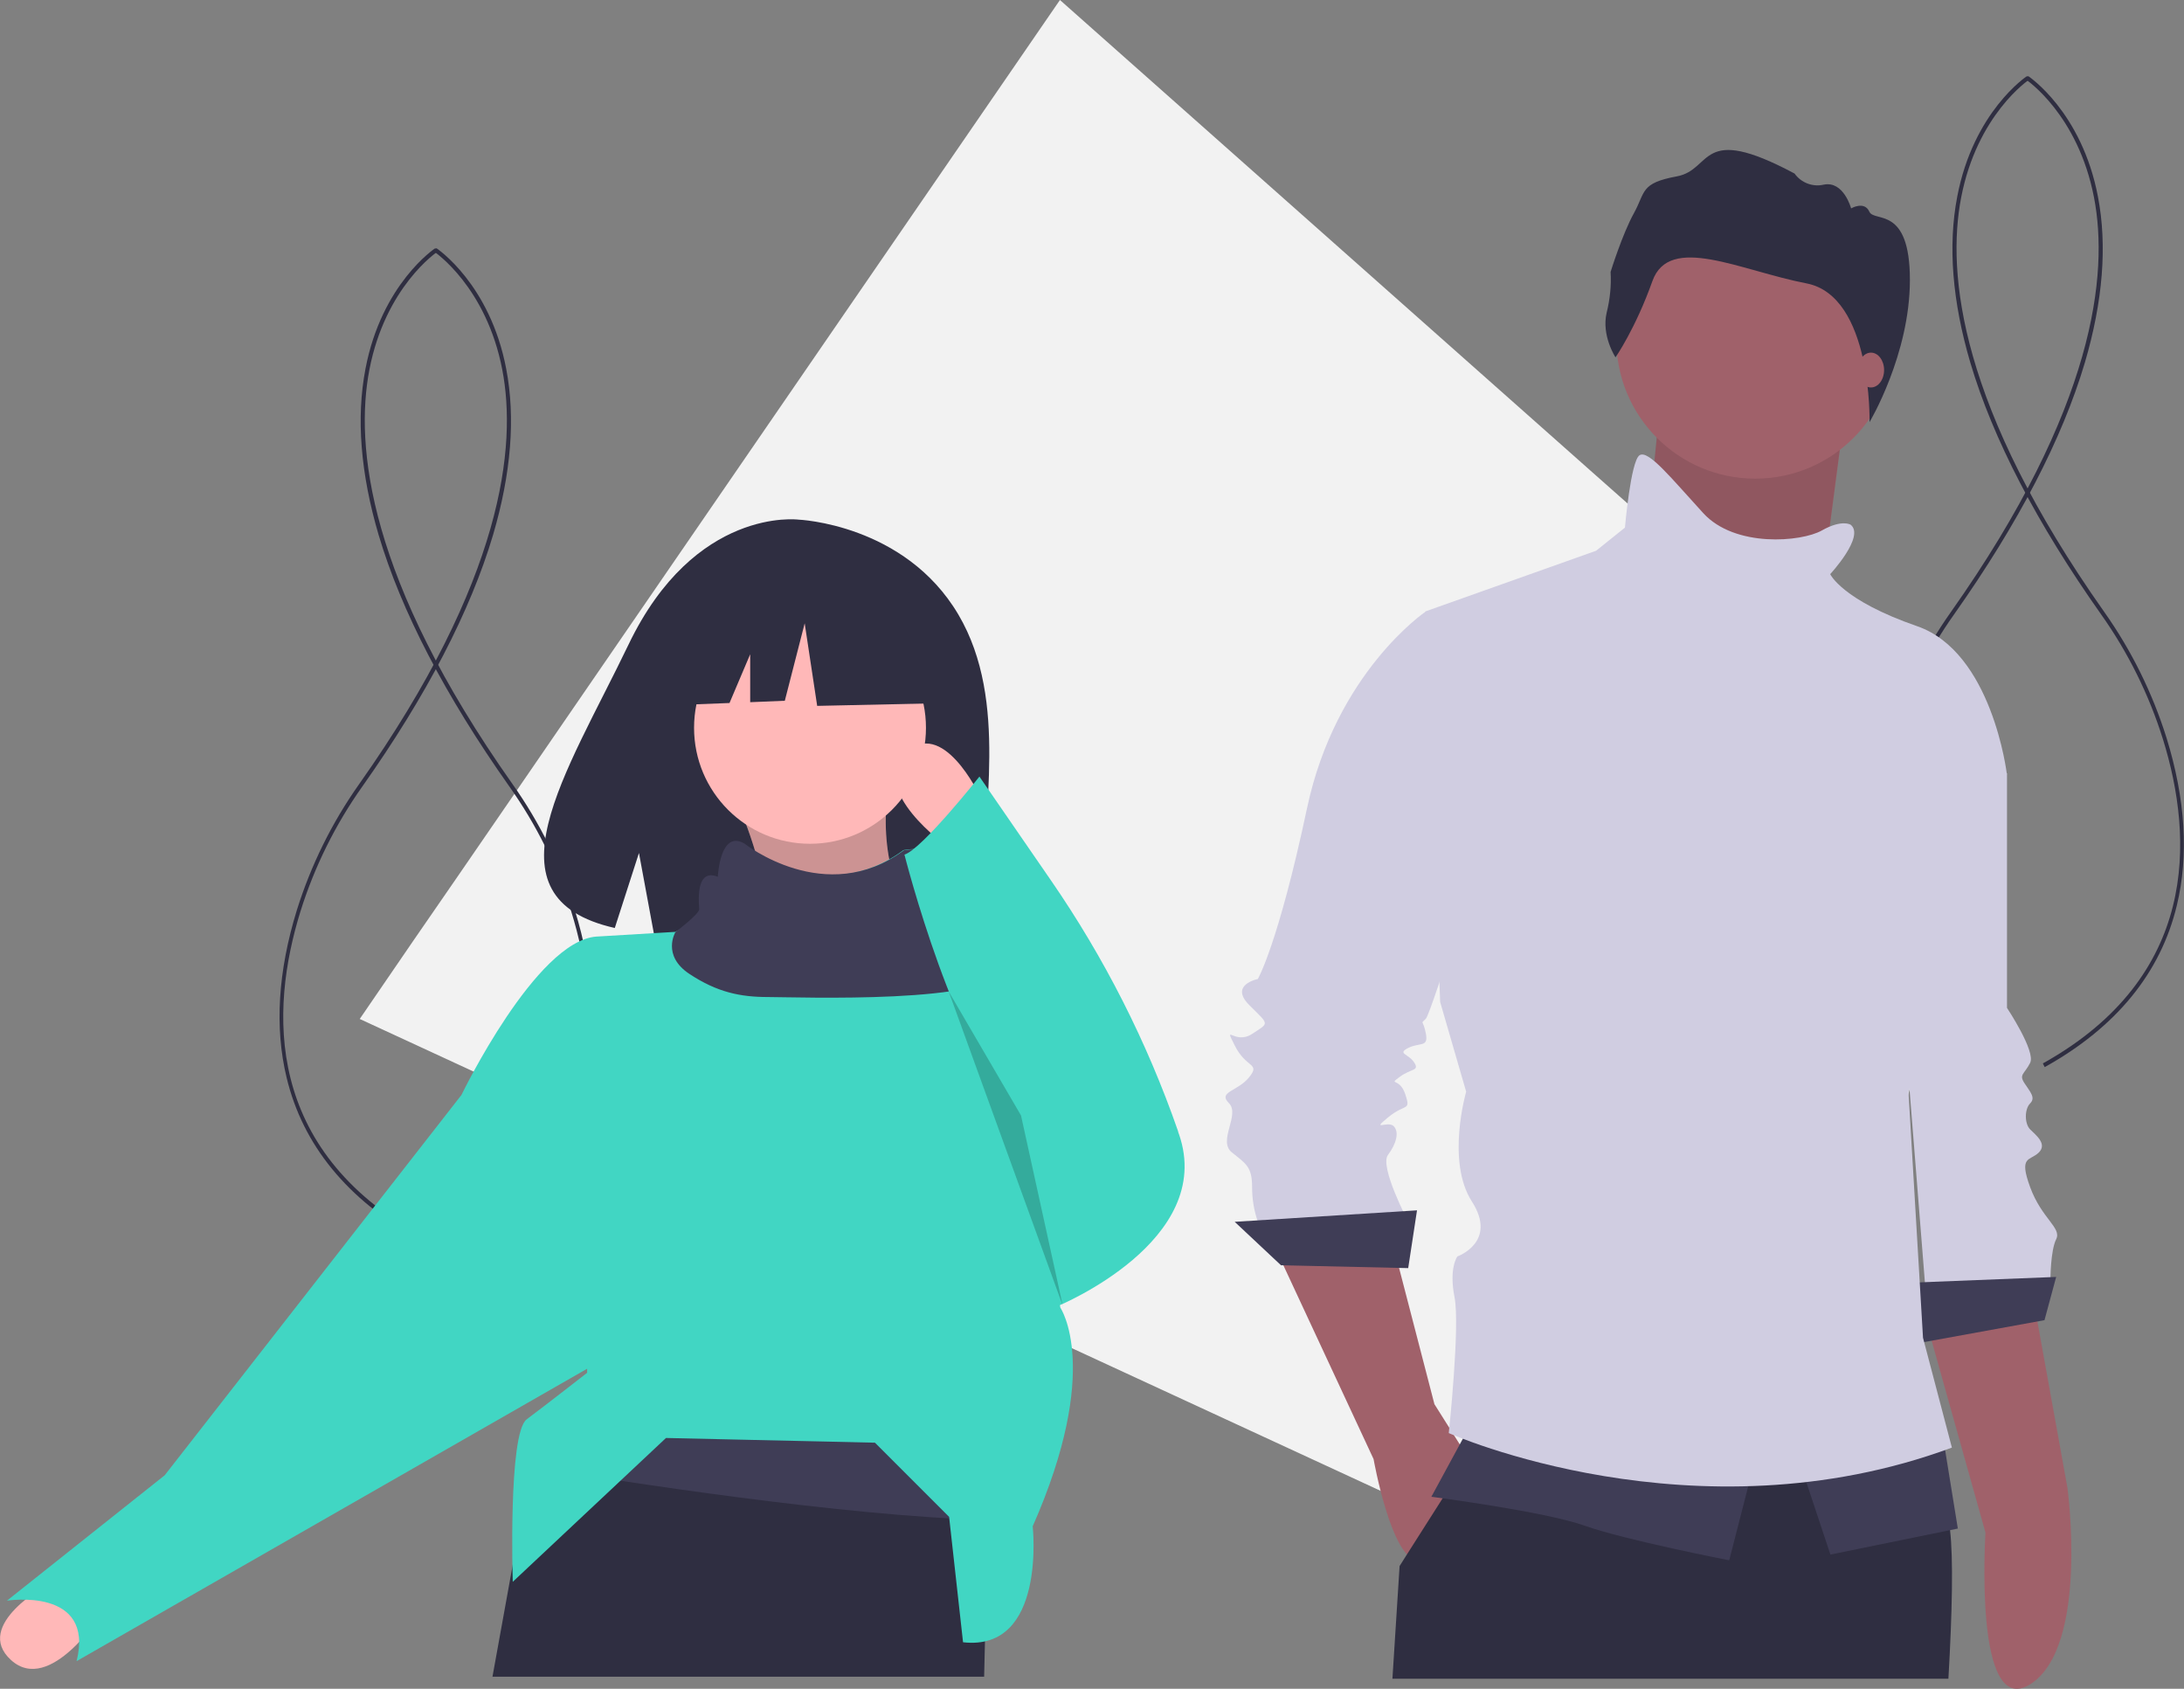 <?xml version="1.0" encoding="utf-8"?>
<!-- Generator: Adobe Illustrator 23.0.1, SVG Export Plug-In . SVG Version: 6.00 Build 0)  -->
<svg version="1.1" id="a8897f4c-2937-4134-8b3a-fee1040aeff6"
	 xmlns="http://www.w3.org/2000/svg" xmlns:xlink="http://www.w3.org/1999/xlink" x="0px" y="0px" viewBox="0 0 1066.1 824.2"
	 style="enable-background:new 0 0 1066.1 824.2;" xml:space="preserve">
<rect x="0" y="0" width="1066.1" height="824.2" fill="#808080" stroke="none"/>
<style type="text/css">
	.st0{fill:#F2F2F2;}
	.st1{fill:#2F2E41;}
	.st2{fill:#FFB8B8;}
	.st3{opacity:0.2;enable-background:new    ;}
	.st4{fill:#3F3D56;}
	.st5{fill:#41D6C3;}
	.st6{fill:#A0616A;}
	.st7{fill:#D0CDE1;}
	.st8{opacity:0.1;enable-background:new    ;}
</style>
<title>people</title>
<polygon class="st0" points="962.6,394.7 946.7,466.1 933.8,524.1 923.5,570.3 910.6,628.2 868.5,817.5 346.9,576.5 308.6,558.8 
	260,536.3 221.7,518.6 175.6,497.3 201.7,459.2 223.5,427.6 251,387.6 272.7,356 517.4,0 776.5,229.8 822.7,270.7 859.5,303.4 
	905.7,344.3 "/>
<path class="st1" d="M204.4,604.8c-34.9-19.4-56.6-46-64.5-78.9c-5.9-24.4-4.2-51.9,5-81.7c6.9-22,17.1-42.7,30.4-61.5
	c70.6-100,77-165.1,69.9-202.2c-7.8-40.6-33-57.5-33.3-57.7l1.1-1.7c0.3,0.2,26.2,17.4,34.1,58.9c4.6,23.9,2.4,51.1-6.4,81
	c-11,37.1-32.5,78.5-63.8,122.8c-13.2,18.6-23.4,39.2-30.2,60.9c-15.2,48.9-17.3,116,58.6,158.3L204.4,604.8z"/>
<path class="st1" d="M221.1,604.8c34.9-19.4,56.6-46,64.5-78.9c5.9-24.4,4.2-51.9-5-81.7c-6.9-22-17.1-42.7-30.4-61.5
	c-70.6-100-77-165.1-69.9-202.2c7.8-40.6,33-57.5,33.3-57.7l-1.1-1.7c-0.3,0.2-26.2,17.4-34.1,58.9c-4.6,23.9-2.4,51.1,6.4,81
	c11,37.1,32.5,78.5,63.8,122.8c13.2,18.6,23.4,39.2,30.2,60.9c15.2,48.9,17.3,116-58.6,158.3L221.1,604.8z"/>
<path class="st1" d="M981.4,520.8c-34.9-19.4-56.6-46-64.5-78.9c-5.9-24.4-4.2-51.9,5-81.7c6.9-22,17.1-42.7,30.4-61.5
	c70.6-100,77-165.1,69.9-202.2c-7.8-40.6-33-57.5-33.3-57.7l1.1-1.7c0.3,0.2,26.2,17.4,34.1,58.9c4.6,23.9,2.4,51.1-6.4,81
	c-11,37.1-32.5,78.5-63.8,122.8c-13.2,18.6-23.4,39.2-30.2,60.9c-15.2,48.9-17.3,116,58.6,158.3L981.4,520.8z"/>
<path class="st1" d="M998.1,520.8c34.9-19.4,56.6-46,64.5-78.9c5.9-24.4,4.2-51.9-5-81.7c-6.9-22-17.1-42.7-30.4-61.5
	c-70.6-100-77-165.1-69.9-202.2c7.8-40.6,33-57.5,33.3-57.7l-1.1-1.7c-0.3,0.2-26.2,17.4-34.1,58.9c-4.6,23.9-2.4,51.1,6.4,81
	c11,37.1,32.5,78.5,63.8,122.8c13.2,18.6,23.4,39.2,30.2,60.9c15.2,48.9,17.3,116-58.6,158.3L998.1,520.8z"/>
<path class="st1" d="M467.8,299.9c-26.2-44.3-78.1-46.3-78.1-46.3s-50.5-6.5-82.9,61c-30.2,62.9-71.9,123.6-6.7,138.3l11.8-36.6
	l7.3,39.4c9.3,0.7,18.6,0.8,27.9,0.5c69.8-2.3,136.3,0.7,134.2-24.4C478.4,398.4,493,342.6,467.8,299.9z"/>
<path class="st2" d="M360.2,392.6c9,20,14.7,43.8,18.1,70.2l72.5-4.5c-16.7-23.6-22.2-50.7-15.9-81.6L360.2,392.6z"/>
<path class="st3" d="M360.2,392.6c9,20,14.7,43.8,18.1,70.2l72.5-4.5c-16.7-23.6-22.2-50.7-15.9-81.6L360.2,392.6z"/>
<path class="st2" d="M23.9,772.9c0,0-37.5,20.1-18.5,37.3s44.2-22.7,44.2-22.7L23.9,772.9z"/>
<polygon class="st1" points="482.6,714.3 482,741.8 480.8,801.1 480.8,801.1 480.4,818.3 240.4,818.3 250.2,764.2 250.2,764.1 
	258.9,715.7 262.8,694 262.8,693.9 459.9,666.8 "/>
<path class="st4" d="M482.6,714.3l-0.6,27.5c-69.7-1.8-177.8-18.6-223.1-26.1l3.9-21.7l197.1-27.2L482.6,714.3z"/>
<circle class="st2" cx="395.4" cy="355.2" r="56.6"/>
<path class="st5" d="M504.1,744.9c0,0,6.8,61.2-34,56.6l-6.8-61.2l-36.2-36.2l-102-2.3l-74.8,70.2c0,0-2.3-72.5,6.8-79.3
	s29.5-22.7,29.5-22.7v-11.3l-61.2-124.6c0,0,36.2-74.8,65.7-77l38.5-2.3c0,0,13.6-6.8,13.6-9.1s-2.3-20.4,9.1-15.9
	c0,0,1-23.2,13-16.2c0,0,37.6,29.5,75.7,1.3c0,0,17.8-3.3,15.5,5.8s0,15.9,4.5,15.9s24.9,6.8,24.9,11.3c0,1,1.5,10.4,3.8,24.5v0
	c8.4,51.5,27.9,165.8,27.9,165.8S538.1,667.9,504.1,744.9z"/>
<path class="st5" d="M241.3,522.9l-15.9,11.3L80.4,720l-77,61.2c0,0,43-6.8,34,29.5l265.1-151.8L241.3,522.9z"/>
<path class="st4" d="M489.8,472.6L489.8,472.6c-3,17.7-101.2,14-114.8,14s-24.9-2.3-38.5-11.3s-6.8-20.4-6.8-20.4
	s11.6-8.8,11.6-11.1s-2.3-20.4,9.1-15.9c0,0,1-23.2,13-16.2c0,0,39.6,31.5,77.8,3.3c0,0,17.8-3.3,15.5,5.8s0,15.9,4.5,15.9
	s24.9,6.8,24.9,11.3C486,449.1,487.5,458.5,489.8,472.6z"/>
<path class="st2" d="M478.1,388.1c0,0-18.1-38.5-36.2-20.4s20.4,45.3,20.4,45.3L478.1,388.1z"/>
<path class="st5" d="M478.1,379c0,0-28,35.4-36.6,38.1c0,0,25.3,100.1,57,127.3l18.1,92.9c0,0,77-31.7,58.9-83.8
	c-0.2-0.5-0.4-1-0.5-1.6c-15.1-43.4-36-84.6-62.1-122.4L478.1,379z"/>
<polygon class="st3" points="463.1,483.9 518.8,637.3 498.4,544.4 "/>
<polygon class="st1" points="456.2,295.7 405,268.8 334.3,279.8 319.6,344.5 356.1,343.1 366.2,319.3 366.2,342.7 383.1,342 
	392.8,304.2 398.9,344.5 458.7,343.2 "/>
<path class="st6" d="M940.1,644.3L969.2,748c0,0-6,91.8,22,73.9c28.6-18.4,18-95.8,18-95.8l-16.8-93L940.1,644.3z"/>
<path class="st7" d="M955.7,353.5l24,24v114.4c0,0,14.1,21.2,11.3,26.8s-5.6,5.6-2.8,9.9s5.6,7.1,2.8,9.9s-2.8,9.9,0,12.7
	s8.5,7.1,4.2,11.3s-9.9,1.4-4.2,16.9s15.5,19.8,12.7,25.4s-2.8,19.8-2.8,19.8l-60.7,8.5l-12.7-159.5L955.7,353.5z"/>
<polygon class="st4" points="1003.7,623.2 933.1,626 935.9,655.6 998,644.3 "/>
<polygon class="st6" points="809.5,206 801.1,290.7 887.2,303.4 893.5,254.7 899.9,206 "/>
<polygon class="st8" points="809.5,205.5 801.1,290.2 887.2,302.9 893.5,254.2 899.9,205.5 "/>
<path class="st6" d="M622.5,609l48,103.1c0,0,8.5,48,21.2,49.4s25.4-49.4,25.4-49.4l-16.9-26.8L680.4,609L622.5,609z"/>
<path class="st1" d="M951.1,819.3H679.7c2.2-34,3.5-55,3.5-55l3.6-5.7l17.5-27.5l12.5-19.6l4.4-6.8l1.6-2.5l17.1-3.1l176.3-32.2
	c2.9,13.1,7,25.8,12.3,38.1c1.2,2.7,2.5,5.5,3.9,8.2c4.4,8.7,9.8,16.8,16.3,22.9c1.5,1.4,2.5,5,3.2,10.7
	C953.5,760.6,953,786.2,951.1,819.3z"/>
<circle class="st6" cx="856.8" cy="165.8" r="67.8"/>
<path class="st7" d="M705.8,304.1l-9.9-5.6c0,0-43.8,29.6-57.9,96c-14.1,66.4-24,83.3-24,83.3s-14.1,2.8-4.2,12.7s9.9,8.5,1.4,14.1
	s-14.1-5.6-8.5,5.6c5.6,11.3,12.7,8.5,7.1,15.5s-15.5,7.1-9.9,12.7c5.6,5.6-5.6,18.4,1.4,24s9.9,7.1,9.9,16.9
	c0,5.8,0.9,11.5,2.8,16.9h73.4c0,0-14.1-26.8-9.9-32.5c4.2-5.6,5.6-11.3,2.8-14.1c-2.8-2.8-11.3,2.8-2.8-4.2
	c8.5-7.1,11.3-2.8,8.5-11.3s-8.5-4.2-2.8-8.5c5.6-4.2,9.9-2.8,7.1-7.1s-8.5-4.2-2.8-7.1c5.6-2.8,9.9,0,8.5-7.1s-2.8-4.2,0-7.1
	c2.8-2.8,32.5-98.8,32.5-101.6S705.8,304.1,705.8,304.1z"/>
<polygon class="st4" points="691.7,590.7 602.7,596.3 625.3,617.5 687.4,618.9 "/>
<path class="st4" d="M717.1,696.6l-18.4,33.9c0,0,55.1,7.1,74.8,14.1s70.6,16.9,70.6,16.9l12.7-49.4L717.1,696.6z"/>
<polygon class="st4" points="878,712.1 893.5,758.7 955.7,746 948.6,702.2 "/>
<path class="st7" d="M903.4,256.1c0,0-4.2-2.8-14.1,2.8s-42.4,8.5-57.9-8.5c-15.5-16.9-26.8-31.1-31.1-28.2s-7.1,35.3-7.1,35.3
	l-14.1,11.3l-83.3,29.6L703,489l12.7,43.8c0,0-9.9,33.9,2.8,53.6c12.7,19.8-7.1,26.8-7.1,26.8s-4.2,5.6-1.4,19.8
	c2.8,14.1-2.8,66.4-2.8,66.4s120,53.6,245.6,7.1l-14.1-53.6l-7.1-120c0,0,7.1-19.8,5.6-28.2c-1.4-8.5,42.4-127.1,42.4-127.1
	s-7.1-59.3-43.8-72c-36.7-12.7-42.4-25.4-42.4-25.4S910.5,261.8,903.4,256.1z"/>
<path class="st1" d="M788.6,174.4c0,0-7-10.6-4.3-21.9c1.6-6.5,2.3-13.1,1.9-19.8c0,0,5.7-18.4,11.4-28.7s3-14.6,20.8-17.9
	c17.9-3.2,10.6-26.5,57.6-1.4c3.2,4.5,8.9,6.7,14.3,5.4c9.7-1.9,13.3,11.6,13.3,11.6s6.5-3.8,8.9,1.6s19.8-3.2,19.8,33.3
	S912.6,206,912.6,206s1.4-61.5-30.8-67.7s-66.9-24.4-75.2-1.1S788.6,174.4,788.6,174.4z"/>
<ellipse class="st6" cx="913.3" cy="180.6" rx="6.4" ry="8.5"/>
</svg>
